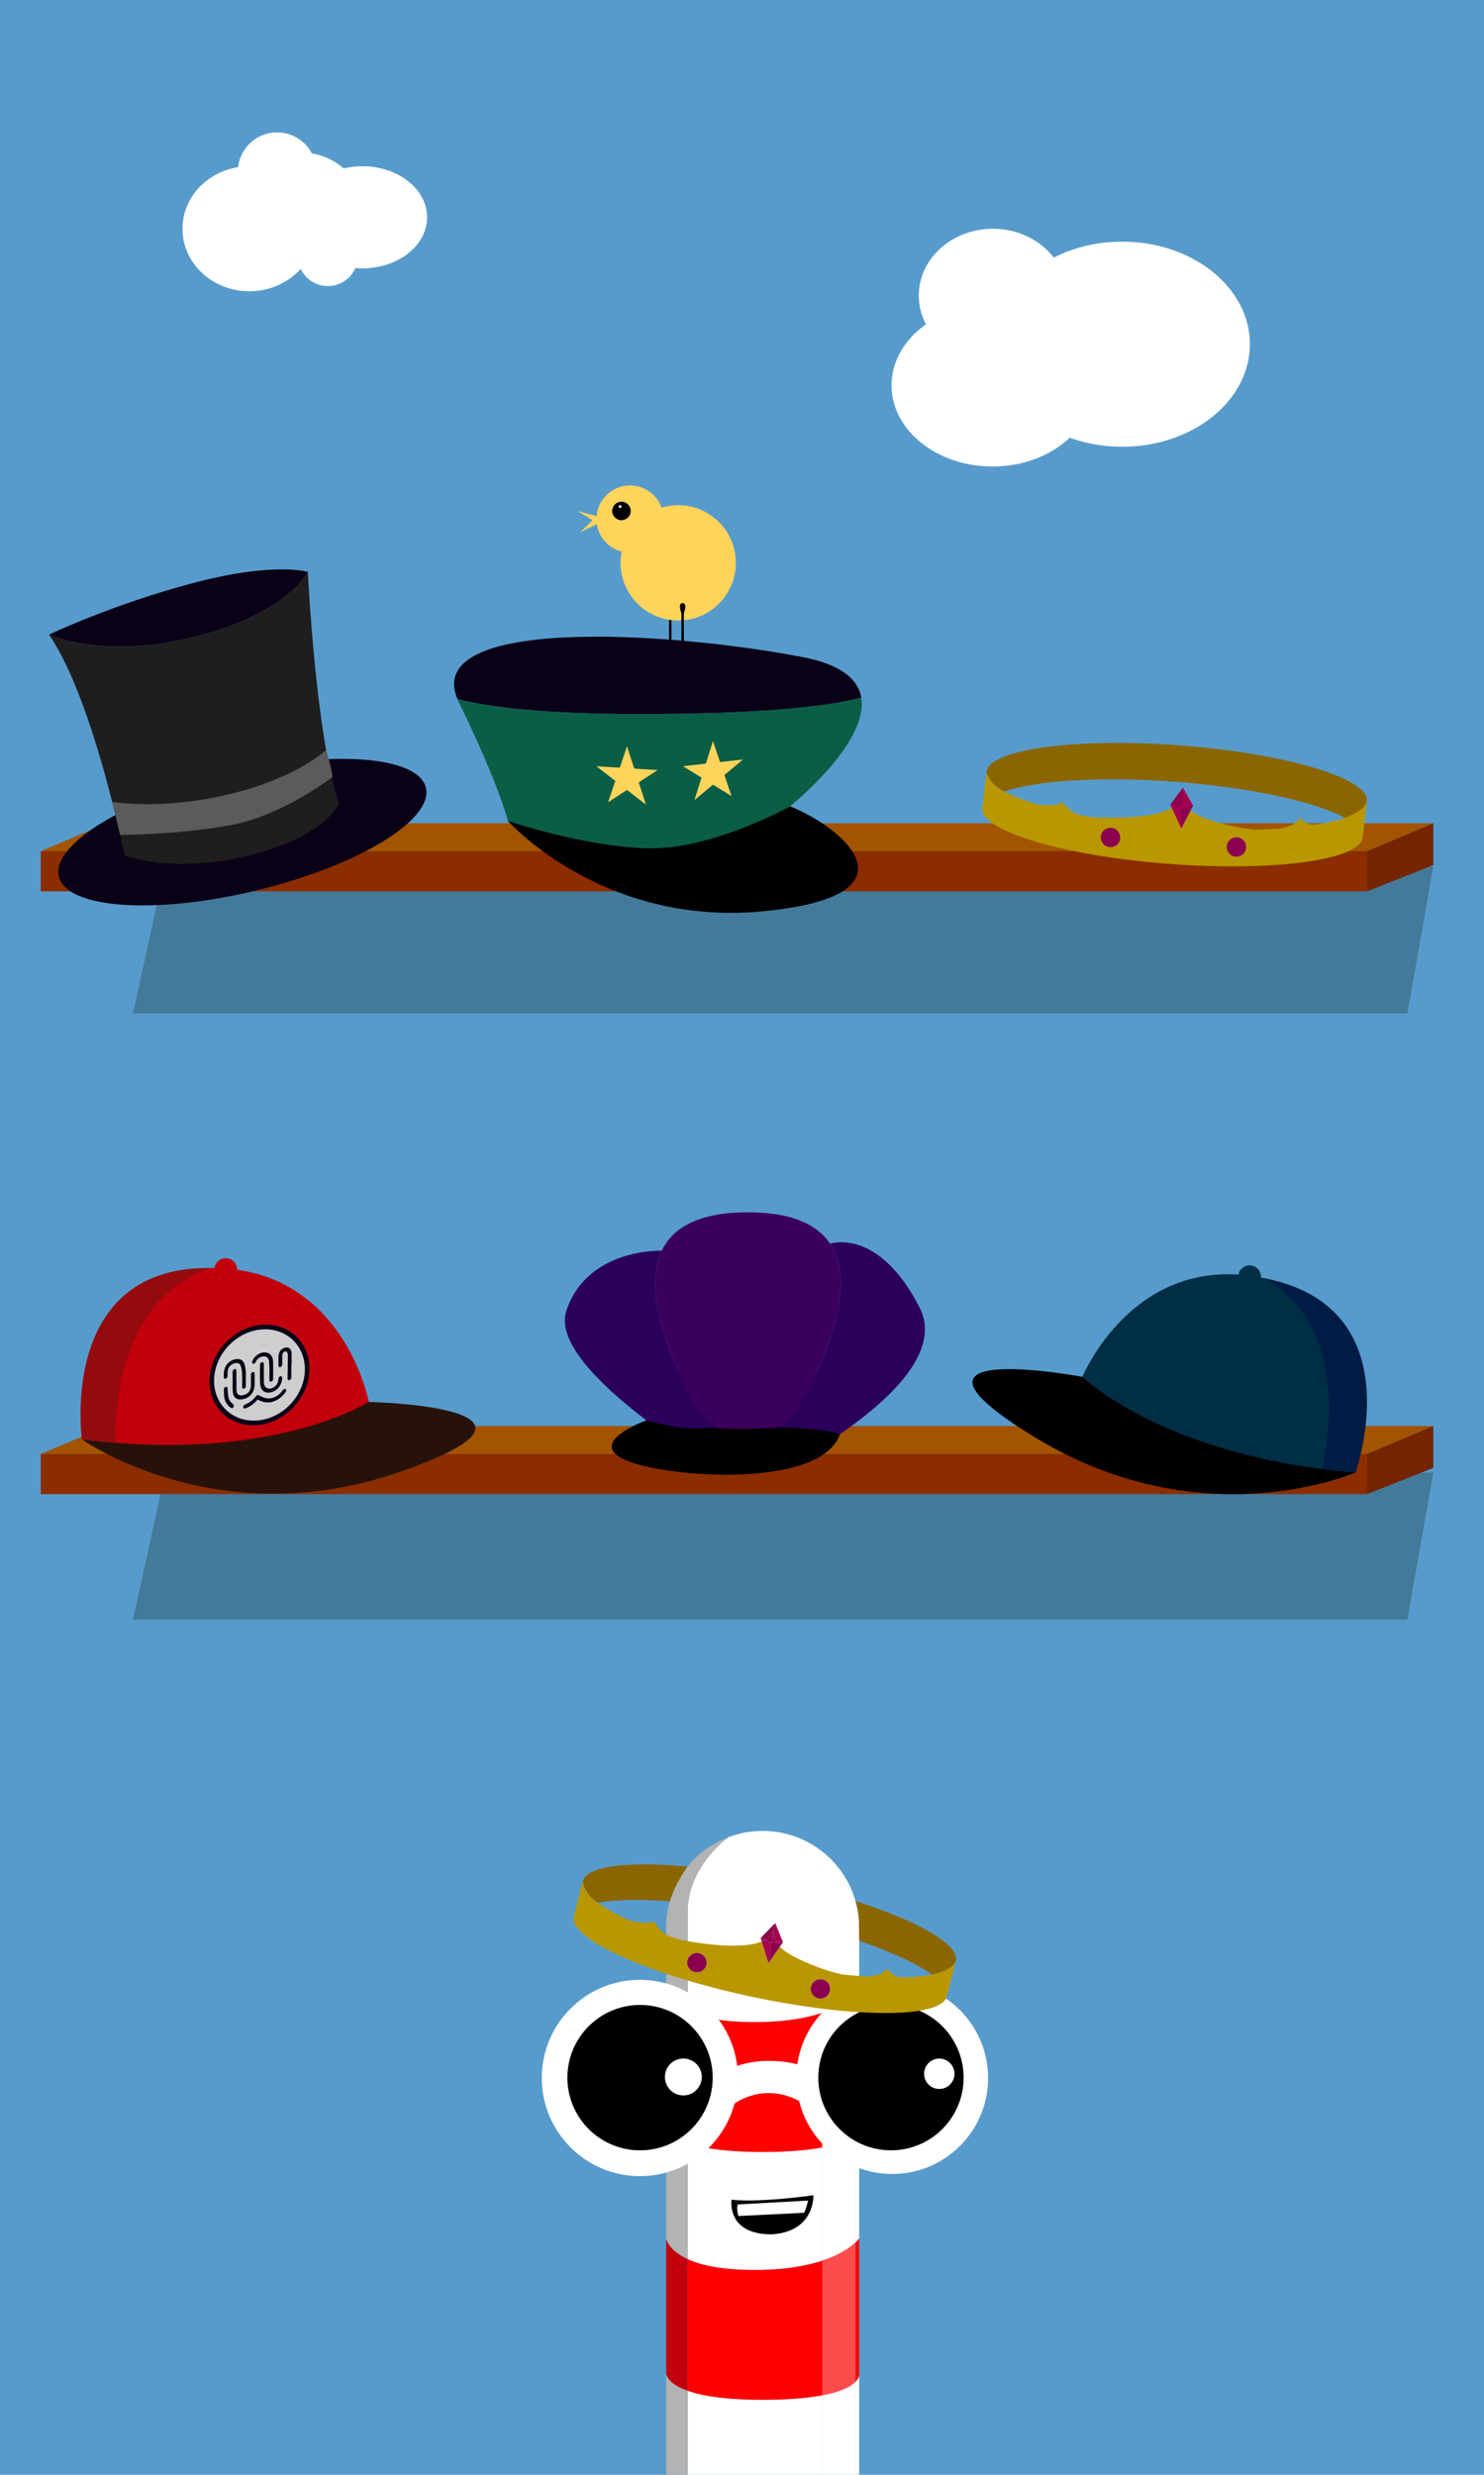 <?xml version="1.0" encoding="utf-8"?>
<!-- Generator: Adobe Illustrator 16.0.4, SVG Export Plug-In . SVG Version: 6.00 Build 0)  -->
<!DOCTYPE svg PUBLIC "-//W3C//DTD SVG 1.1//EN" "http://www.w3.org/Graphics/SVG/1.1/DTD/svg11.dtd">
<svg version="1.1" xmlns="http://www.w3.org/2000/svg" xmlns:xlink="http://www.w3.org/1999/xlink" x="0px" y="0px" width="600px"
	 height="1000px" viewBox="0 0 600 1000" enable-background="new 0 0 600 1000" xml:space="preserve">
<g id="Calque_1">
	<g id="Calque_1_1_">
		<rect fill="#579BCC" width="600" height="1000"/>
	</g>
	<polygon fill="#437A99" points="579.514,594.997 569.023,654.449 53.743,654.449 66.042,598.606 	"/>
	<polygon fill="#437A99" points="579.514,350.075 569.023,409.527 53.743,409.527 66.042,353.684 	"/>
	<g id="Calque_2">
	</g>
	<g id="texte">
	</g>
	<g>
		<ellipse fill="#FFFFFF" cx="453.709" cy="139.083" rx="51.635" ry="41.438"/>
		<ellipse fill="#FFFFFF" cx="401.302" cy="155.707" rx="40.847" ry="32.802"/>
		<ellipse fill="#FFFFFF" cx="401.416" cy="119.436" rx="29.944" ry="27"/>
	</g>
	<g>
		<ellipse fill="#FFFFFF" cx="120.43" cy="80.126" rx="24.257" ry="18.658"/>
		<ellipse fill="#FFFFFF" cx="146.553" cy="87.806" rx="26.124" ry="20.631"/>
		<ellipse fill="#FFFFFF" cx="100.837" cy="92.435" rx="27.057" ry="25.26"/>
		<circle fill="#FFFFFF" cx="112.033" cy="69.353" r="15.861"/>
		<circle fill="#FFFFFF" cx="132.558" cy="103.48" r="12.129"/>
	</g>
	<rect x="16.471" y="343.938" fill="#8B2D00" width="536.231" height="16.228"/>
	<polygon fill="#A25400" points="552.702,343.938 16.471,343.938 43.283,332.648 579.514,332.648 	"/>
	<polygon fill="#732500" points="552.702,343.938 552.702,360.166 579.514,349.582 579.514,332.648 	"/>
	<rect x="16.471" y="587.503" fill="#8B2D00" width="536.231" height="16.229"/>
	<polygon fill="#A25400" points="552.702,587.503 16.471,587.503 43.283,576.214 579.514,576.214 	"/>
	<polygon fill="#732500" points="552.702,587.503 552.702,603.731 579.514,593.147 579.514,576.214 	"/>
	<g>
		<path fill="none" stroke="#000000" stroke-miterlimit="10" d="M270.99,243.972v25.071c0,0-2.105,0.992-2.105,3.18"/>
		<path fill="#FED45B" d="M254.714,196.158c-7.108,0-12.938,5.467-13.524,12.426l-7.761-2.131l6.148,3.74l-5.021,4.9l6.734-3.319
			c0.981,6.539,6.606,11.558,13.419,11.558c7.504,0,13.587-6.083,13.587-13.587S262.218,196.158,254.714,196.158z"/>
		<circle cx="251.266" cy="206.453" r="3.74"/>
		<circle fill="#FFFFFF" cx="250.708" cy="204.685" r="0.557"/>
		<path fill="none" stroke="#000000" stroke-miterlimit="10" d="M270.99,268.901c0,0-2.105-1.35-4.981,0.733"/>
		<path fill="none" stroke="#000000" stroke-miterlimit="10" d="M273.908,270.238c0.567-1.863,2.09-2.267,2.09-2.267
			s-2.17-1.303-3.387,0.498"/>
		<circle fill="#FED45B" cx="274.206" cy="227.43" r="23.302"/>
		<path fill="none" stroke="#000000" stroke-miterlimit="10" d="M275.998,243.972v24.003c0,0,2.107,0.061,2.802,0.185"/>
		<path d="M275.998,249.06c0,0-2.455-5.375,0-5.375S275.998,249.06,275.998,249.06z"/>
	</g>
</g>
<g id="Calque_8">
	<path fill="none" d="M347.165,904.772c-0.225,0.286-0.64,0.773-1.291,1.388l0,0C346.525,905.546,346.94,905.059,347.165,904.772z"
		/>
	<path fill="none" d="M316.592,916.693c-0.04,0-0.076,0.007-0.113,0.013C316.516,916.7,316.558,916.693,316.592,916.693z"/>
	<path fill="none" d="M320.004,916.286c4.926-0.679,9.029-1.662,12.427-2.774l0,0C329.033,914.624,324.93,915.607,320.004,916.286z"
		/>
	<path fill="none" d="M305.002,917.241c-13.367,0-21.736-1.966-26.966-4.359l0,0C283.272,915.275,291.638,917.241,305.002,917.241
		L305.002,917.241z"/>
	<path fill="#FFFFFF" d="M345.88,906.166c0.646-0.62,1.061-1.104,1.291-1.388c0.134-0.183,0.204-0.286,0.204-0.286l0,0h0.003
		v-44.875c0,0,0,0.703-0.73,1.731c-0.195,0.28-0.45,0.579-0.773,0.898v43.919H345.88z"/>
	<path fill="#FFFFFF" d="M316.479,916.706c0.037,0,0.073-0.013,0.113-0.013c1.184-0.115,2.313-0.256,3.412-0.407
		c4.926-0.679,9.029-1.662,12.427-2.774v-45.794c-5.638,1.083-13.385,1.826-24.074,1.826c-15.37,0-24.683-1.649-30.323-3.653
		c0,14.644,0,30.438,0,46.991c5.232,2.394,13.599,4.365,26.963,4.365C309.212,917.241,313.026,917.044,316.479,916.706z"/>
	<path fill="#FFFFFF" d="M281.196,758.636c-1.86,3.979-3.156,8.591-3.156,13.709c0,2.989,0,17.771,0,40.388
		c5.232,2.393,13.598,4.359,26.968,4.359c34.017,0,42.373-12.756,42.373-12.756v-25.492c0-21.551-17.471-39.019-39.019-39.019
		c-6.557,0-12.724,1.62-18.143,4.479c1.321-0.679,2.715-1.318,4.207-1.905l0,0l0,0C294.42,742.41,285.954,748.468,281.196,758.636z"
		/>
	<path fill="#FFFFFF" d="M332.431,1016.691v-48.83c-5.638,1.078-13.385,1.827-24.074,1.827c-15.37,0-24.683-1.65-30.323-3.647
		c0,16.5,0,33.286,0,50.023c5.232,2.396,13.599,4.362,26.969,4.362C317.167,1020.424,326.031,1018.792,332.431,1016.691z"/>
	<path fill="#FFFFFF" d="M347.165,1007.955c0.14-0.184,0.207-0.287,0.207-0.287l0,0h0.003v-47.904c0,0-0.003,1.127-1.501,2.628
		v46.954C346.525,1008.725,346.94,1008.24,347.165,1007.955z"/>
	<path fill="#FF0000" d="M308.362,869.544c10.684,0,18.431-0.743,24.068-1.826v-40.264c0-3.714,3.011-6.728,6.722-6.728
		c3.705,0,6.716,3.014,6.716,6.728v34.793c0.323-0.319,0.578-0.618,0.773-0.898c0.728-1.028,0.728-1.729,0.728-1.729v-55.278
		c0.003,0-8.363,12.756-42.373,12.756c-13.368,0-21.736-1.967-26.966-4.359c0,14.747,0,32.835,0,53.152
		C283.68,867.895,292.995,869.544,308.362,869.544z"/>
	<path fill="#FF0000" d="M332.431,867.718L332.431,867.718c-5.638,1.077-13.385,1.826-24.068,1.826
		c-15.367,0-24.682-1.646-30.329-3.653l0,0c5.647,1.998,14.953,3.647,30.323,3.647C319.046,869.544,326.793,868.795,332.431,867.718
		z"/>
	<path fill="#FF0000" d="M345.88,862.247c0.326-0.319,0.572-0.618,0.768-0.898C346.446,861.629,346.197,861.928,345.88,862.247
		L345.88,862.247z"/>
	<path fill="#FF0000" d="M345.88,906.166v56.226c1.495-1.492,1.495-2.625,1.495-2.625v-55.28c0,0-0.07,0.109-0.204,0.286
		C346.94,905.059,346.525,905.546,345.88,906.166z"/>
	<path fill="#FF0000" d="M320.004,916.286c-1.102,0.146-2.229,0.292-3.412,0.407C317.775,916.578,318.905,916.432,320.004,916.286z"
		/>
	<path fill="#FF0000" d="M305.002,917.241c4.21,0,8.019-0.197,11.479-0.535C313.026,917.044,309.212,917.241,305.002,917.241
		L305.002,917.241z"/>
	<path fill="#FF0000" d="M347.165,904.772c0.14-0.177,0.207-0.286,0.207-0.286l0,0C347.375,904.486,347.305,904.596,347.165,904.772
		z"/>
	<path fill="#FF0000" d="M332.431,967.861L332.431,967.861c-5.638,1.078-13.385,1.821-24.068,1.821
		c-15.367,0-24.682-1.645-30.329-3.642l0,0l0,0c5.647,1.997,14.953,3.642,30.323,3.642
		C319.046,969.688,326.793,968.939,332.431,967.861z"/>
	<path fill="#FF0000" d="M345.88,1009.343v56.228c1.495-1.495,1.495-2.624,1.495-2.624v-55.275c0,0-0.07,0.107-0.204,0.287
		C346.94,1008.24,346.525,1008.725,345.88,1009.343z"/>
	<path fill="#B3B3B3" d="M269.75,773.239c-0.505,3.392-0.408,5.61-0.408,5.61C269.341,776.943,269.487,775.068,269.75,773.239z"/>
	<path fill="#B3B3B3" d="M290.213,744.307c-12.555,6.453-17.583,16.838-19.577,24.539c0.353-1.33,0.776-2.633,1.26-3.905
		C275.293,756.042,281.859,748.705,290.213,744.307z"/>
	<path fill="#B3B3B3" d="M278.036,912.879c0-16.551,0-32.349,0-46.988l0,0l0,0c-0.545-0.194-1.05-0.389-1.528-0.587
		c-7.164-2.962-7.167-6.402-7.167-6.402v45.579c0,0,0.003,0.019,0.006,0.043C269.417,904.931,270.322,909.357,278.036,912.879z"/>
	<path fill="#B3B3B3" d="M278.033,865.891L278.033,865.891L278.033,865.891z"/>
	<path fill="#B3B3B3" d="M278.036,812.735c0-22.616,0-37.398,0-40.388c0-5.127,1.297-9.73,3.16-13.712
		c4.746-10.144,13.179-16.201,13.218-16.226c-1.492,0.581-2.88,1.224-4.204,1.896c-8.357,4.398-14.92,11.735-18.317,20.634
		c-0.484,1.272-0.907,2.575-1.26,3.905c-0.08,0.305-0.146,0.598-0.213,0.89c-0.046,0.176-0.085,0.354-0.122,0.529
		c-0.134,0.591-0.244,1.16-0.34,1.705c-0.037,0.188-0.073,0.381-0.104,0.572c-0.04,0.237-0.067,0.466-0.104,0.694
		c-0.268,1.832-0.408,3.707-0.408,5.61v25.495C269.341,804.342,269.951,809.043,278.036,812.735z M270.419,769.738
		c-0.04,0.173-0.08,0.354-0.122,0.53c-0.128,0.587-0.244,1.159-0.337,1.701c-0.034,0.194-0.07,0.384-0.104,0.572
		c0.033-0.194,0.07-0.384,0.104-0.572c0.094-0.545,0.203-1.108,0.337-1.701C270.34,770.092,270.38,769.911,270.419,769.738
		c0.07-0.289,0.14-0.588,0.216-0.89C270.56,769.15,270.489,769.449,270.419,769.738z"/>
	<path fill="#B3B3B3" d="M281.196,758.636c4.762-10.171,13.224-16.231,13.224-16.231s0,0-0.003,0
		C294.377,742.435,285.945,748.486,281.196,758.636z"/>
	<path fill="#B3B3B3" d="M270.636,768.846c0.353-1.33,0.776-2.633,1.26-3.905C271.412,766.216,270.995,767.516,270.636,768.846z"/>
	<path fill="#B3B3B3" d="M271.896,764.94c3.397-8.898,9.964-16.235,18.317-20.634C281.859,748.705,275.293,756.042,271.896,764.94z"
		/>
	<path fill="#B3B3B3" d="M278.036,1016.064L278.036,1016.064c0-16.737,0-33.523,0-50.023l0,0l0,0
		c-0.545-0.191-1.05-0.384-1.528-0.584c-7.164-2.965-7.167-6.399-7.167-6.399v48.613
		C269.341,1007.668,269.951,1012.366,278.036,1016.064z"/>
	<path fill="#B3B3B3" d="M278.033,966.041L278.033,966.041L278.033,966.041z"/>
	<path fill="#C2000B" d="M276.508,865.307c0.478,0.201,0.986,0.393,1.532,0.584c0-20.317,0-38.405,0-53.152l0,0l0,0
		c-8.086-3.695-8.695-8.396-8.695-8.396v54.565C269.341,858.907,269.344,862.345,276.508,865.307z"/>
	<path fill="#C2000B" d="M278.033,865.891C278.036,865.891,278.036,865.891,278.033,865.891c0-20.313,0-38.399,0-53.152l0,0
		C278.033,827.485,278.033,845.573,278.033,865.891z"/>
	<path fill="#C2000B" d="M276.508,865.307c-7.164-2.962-7.164-6.399-7.164-6.399S269.344,862.345,276.508,865.307z"/>
	<path fill="#C2000B" d="M278.036,812.735c-8.085-3.692-8.695-8.394-8.695-8.394S269.951,809.043,278.036,812.735z"/>
	<path fill="#C2000B" d="M276.508,965.457c0.478,0.2,0.986,0.393,1.532,0.584c0-18.22,0-36.087,0-53.156l0,0l0,0
		c-7.706-3.519-8.616-7.945-8.689-8.353c-0.003-0.016-0.006-0.04-0.006-0.04v54.565
		C269.341,959.058,269.344,962.488,276.508,965.457z"/>
	<path fill="#C2000B" d="M278.036,966.041c0-18.22,0-36.08,0-53.156l0,0C278.033,929.954,278.033,947.821,278.036,966.041
		L278.036,966.041L278.036,966.041z"/>
	<path fill="#C2000B" d="M278.036,912.879c-7.714-3.521-8.619-7.954-8.689-8.353C269.417,904.939,270.331,909.36,278.036,912.879z"
		/>
	<path fill="#C2000B" d="M276.508,965.457c-7.164-2.969-7.164-6.399-7.164-6.399S269.344,962.488,276.508,965.457z"/>
	<path fill="#C2000B" d="M270.748,1064.943c0.049,0.055,0.091,0.109,0.146,0.164c1.206,1.27,3.346,2.771,7.139,4.109
		c0-17.389,0-35.24,0-53.152l0,0l0,0c-8.085-3.695-8.695-8.396-8.695-8.396v54.569c0,0,0,1.104,1.303,2.596
		C270.681,1064.867,270.712,1064.906,270.748,1064.943z"/>
	<path fill="#FFFFFF" d="M332.431,913.512c7.428-2.435,11.502-5.488,13.449-7.346l0,0
		C343.933,908.018,339.858,911.08,332.431,913.512L332.431,913.512z"/>
	<path fill="#FFFFFF" d="M343.548,964.15c1.029-0.615,1.775-1.208,2.326-1.759l0,0C345.323,962.942,344.577,963.535,343.548,964.15z
		"/>
	<path fill="#FFFFFF" d="M332.431,867.718v45.794c7.428-2.435,11.502-5.488,13.449-7.346v-43.919
		C344.154,863.967,340.431,866.184,332.431,867.718z"/>
	<path fill="#FFFFFF" d="M343.548,964.15c-2.197,1.307-5.659,2.67-11.111,3.711v48.83c7.428-2.436,11.496-5.492,13.443-7.349
		v-46.955C345.323,962.942,344.577,963.535,343.548,964.15z"/>
	<path fill="#FFFFFF" d="M345.88,862.247v-34.793c0-3.714-3.014-6.728-6.722-6.728c-3.705,0-6.719,3.014-6.719,6.728v40.264
		C340.431,866.184,344.154,863.967,345.88,862.247z"/>
	<path fill="#FFFFFF" d="M345.88,862.247L345.88,862.247c-1.726,1.727-5.443,3.937-13.443,5.471l0,0
		C340.431,866.184,344.154,863.967,345.88,862.247z"/>
	<path fill="#FFFFFF" d="M343.548,964.15c-2.197,1.307-5.659,2.67-11.111,3.711l0,0C337.883,966.814,341.344,965.457,343.548,964.15
		z"/>
	<g>
		<path fill="#FF0000" d="M332.431,967.861c5.452-1.047,8.913-2.404,11.117-3.711c1.029-0.615,1.77-1.215,2.32-1.759v-56.226
			c-1.936,1.857-6.016,4.914-13.443,7.346c-3.403,1.118-7.501,2.093-12.427,2.774c-1.102,0.146-2.229,0.285-3.419,0.407
			c-0.033,0.007-0.063,0.007-0.106,0.013c-3.446,0.341-7.267,0.535-11.477,0.535l0,0l0,0c-13.368,0-21.736-1.966-26.969-4.362
			c0,17.075,0,34.939,0,53.156c5.646,1.997,14.953,3.647,30.323,3.647C319.046,969.688,326.793,968.939,332.431,967.861z"/>
		<path fill="#FF0000" d="M332.431,1071.044c8-1.537,11.724-3.748,13.449-5.474v-56.228c-1.947,1.859-6.024,4.919-13.449,7.349
			c-6.399,2.095-15.264,3.732-27.429,3.732c-13.367,0-21.736-1.967-26.966-4.359c0,17.912,0,35.767,0,53.155
			c5.644,2,14.953,3.65,30.32,3.65C319.046,1072.87,326.793,1072.118,332.431,1071.044z"/>
	</g>
	
		<circle fill="#FFFFFF" stroke="#FFFFFF" stroke-width="5.758" stroke-linecap="round" stroke-linejoin="round" stroke-miterlimit="10" cx="360.739" cy="839.685" r="35.884"/>
	<path stroke="#FFFFFF" stroke-width="6.503" stroke-linecap="round" stroke-linejoin="round" stroke-miterlimit="10" d="
		M360.226,806.894c18.019,0,32.625,14.606,32.625,32.628c0,18.017-14.606,32.623-32.625,32.623
		c-18.02,0-32.629-14.606-32.629-32.623C327.597,821.5,342.206,806.894,360.226,806.894z"/>
	
		<circle fill="#FFFFFF" stroke="#FFFFFF" stroke-width="6.503" stroke-linecap="round" stroke-linejoin="round" stroke-miterlimit="10" cx="379.763" cy="837.958" r="2.909"/>
	<path d="M295.771,888.809c0,0,8.771,1.504,33.104-1.772c0,0,0.706,14.762-16.923,15.803
		C293.531,902.863,295.771,888.809,295.771,888.809z"/>
	
		<path fill="#FFFFFF" stroke="#FFFFFF" stroke-width="5.891" stroke-linecap="round" stroke-linejoin="round" stroke-miterlimit="10" d="
		M258.705,802.948c20.271,0,36.708,16.433,36.708,36.707s-16.436,36.711-36.708,36.711c-20.274,0-36.714-16.437-36.714-36.711
		S238.431,802.948,258.705,802.948z"/>
	<path stroke="#FFFFFF" stroke-width="6.503" stroke-linecap="round" stroke-linejoin="round" stroke-miterlimit="10" d="
		M258.781,806.894c18.019,0,32.625,14.606,32.625,32.628c0,18.017-14.606,32.623-32.625,32.623
		c-18.02,0-32.626-14.606-32.626-32.623C226.155,821.5,240.762,806.894,258.781,806.894z"/>
	
		<circle fill="#FFFFFF" stroke="#FFFFFF" stroke-width="6.503" stroke-linecap="round" stroke-linejoin="round" stroke-miterlimit="10" cx="276.289" cy="839.248" r="4.201"/>
	<g>
		<path fill="#FFFFFF" d="M296.284,850.48l-0.874-0.967l-6.134-10.004c0.785-0.694,8.098-6.774,21.489-6.774
			c13.255,0,18.476,4.387,19.528,5.386l-4.365,10.284c0,0-1.205,1.458-1.071,1.564c-0.036-0.024-5.96-4.213-14.092-4.213
			C302.308,845.763,296.462,850.335,296.284,850.48z"/>
	</g>
	<path fill="#FFFFFF" d="M298.28,890.756l28.445-1.563c0,0-0.88,3.743-1.619,4.932l-26.561,1.312
		C298.552,895.436,297.611,892.431,298.28,890.756z"/>
	<path fill="#FC4C4C" d="M332.431,913.512v54.35c5.452-1.041,8.913-2.401,11.117-3.708c1.029-0.615,1.77-1.211,2.32-1.759v-56.229
		C343.933,908.018,339.858,911.08,332.431,913.512z"/>
	<path fill="#FC4C4C" d="M332.431,1016.691v54.353c8-1.537,11.724-3.748,13.449-5.474v-56.228
		C343.933,1011.202,339.858,1014.256,332.431,1016.691z"/>
</g>
<g id="capo-c-1" display="none">
	<g display="inline">
		
			<ellipse transform="matrix(0.999 0.04 -0.04 0.999 31.466 -11.995)" fill-rule="evenodd" clip-rule="evenodd" fill="#0B0117" cx="313.176" cy="774.26" rx="76.335" ry="24.233"/>
		<path fill="#1E1E1E" d="M316.447,693.159c-38.605-1.185-56.717-17.053-56.717-17.053c10.117,29.645,4.909,94.047,4.909,94.047
			s15.502,12.65,48.142,13.914c32.641,1.264,40.974-10.32,40.974-10.32c-1.682-28.104,13.582-93.299,13.582-93.299
			S355.053,694.345,316.447,693.159z"/>
		<path fill="#0B0117" d="M367.336,680.448c0,0-11.699-7.692-45.56-8.398c-33.86-0.708-62.046,4.057-62.046,4.057
			s18.112,15.868,56.717,17.053C355.053,694.345,367.336,680.448,367.336,680.448z"/>
		<path fill="#5B5B5B" d="M265.756,748.096c0,0,18.292,8.887,46.53,10.025c28.24,1.14,42.395-6.438,42.395-6.438
			s0.131,7.113-0.452,11.163c0,0-23.309,9.427-44.741,7.445c-21.432-1.981-44.308-8.483-44.308-8.483
			S265.659,751.851,265.756,748.096z"/>
	</g>
</g>
<g id="chapo-c-2" display="none">
	<g display="inline">
		<path d="M265.237,769.082c0,0,30.561,34.383,82.852,29.467c52.289-4.915,27.137-26.959,9.116-34.213L265.237,769.082z"/>
		<path fill="#0B5E46" d="M248.802,729.405c0.129,0.306,0.257,0.61,0.411,0.926c13.453,27.612,16.024,38.751,16.024,38.751
			s23.86,8.212,45.1,8.92c21.24,0.707,46.868-13.666,46.868-13.666s25.731-20.582,23.189-35.417
			c-12.584,3.25-34.936,5.295-71.31,5.36C278.202,734.334,259.776,732.158,248.802,729.405z"/>
		<path fill="#0B0117" d="M361.077,715.696c-45.497-8.631-123.505-12.876-112.276,13.709c10.973,2.753,29.4,4.929,60.284,4.873
			c36.373-0.064,58.724-2.109,71.31-5.361C379.397,723.096,374.047,718.158,361.077,715.696z"/>
		<polygon fill="#FED45B" points="304.062,744.805 306.42,752.061 314.051,752.539 307.877,756.544 310.236,763.799 304.062,759.02 
			297.887,763.024 300.246,756.065 294.072,751.287 301.703,751.765 		"/>
		<polygon fill="#FED45B" points="332.07,743.075 334.38,749.923 341.852,749.086 335.807,754.155 338.116,761.003 332.07,757.288 
			326.025,762.357 328.334,754.991 322.289,751.276 329.762,750.439 		"/>
	</g>
</g>
<g id="chapo-c-4" display="none">
	<g display="inline">
		<path fill="#C2000B" d="M358.619,766.553c0,0-7.733-41.682-48.85-41.682c-41.117,0-40.55,42.908-40.521,53.329
			c0,0,34.574,9.808,64.28,2.631C363.236,773.653,358.619,766.553,358.619,766.553z"/>
		<path fill="#26120B" d="M269.248,778.2c0,0,42.118,30.088,99.479,9.99c57.366-20.099-10.115-21.638-10.115-21.638
			S328.77,785.739,269.248,778.2z"/>
		<path fill="#950B0D" d="M309.77,724.871c0,0-30.144,5.632-30.144,54.405c0,0-0.794,0.118-10.378-1.076
			C269.248,778.2,261.686,723.861,309.77,724.871z"/>
		<path fill="#C2000B" d="M317.593,725.336c0,1.941-1.575,3.516-3.519,3.516h-0.031c-1.944,0-3.516-1.574-3.516-3.516l0,0
			c0-1.942,1.571-3.518,3.516-3.518h0.031C316.018,721.818,317.593,723.394,317.593,725.336L317.593,725.336z"/>
		<g>
			<path fill="#0B0117" d="M340.153,756.18c0,8.582-6.976,16.426-15.582,17.52s-15.584-4.977-15.584-13.559
				s6.978-16.426,15.584-17.52S340.153,747.598,340.153,756.18z"/>
			<path fill="#CECECE" d="M338.716,756.362c0,7.79-6.333,14.91-14.145,15.902c-7.812,0.993-14.146-4.518-14.146-12.307
				c0-7.79,6.334-14.91,14.146-15.902C332.383,743.062,338.716,748.573,338.716,756.362z"/>
		</g>
		<g>
			<g>
				<g>
					<path fill-rule="evenodd" clip-rule="evenodd" fill="#0B0117" d="M317.408,759.989c0,1.003-0.028,2.015,0.008,3.008
						c0.039,1.115,0.737,1.682,1.799,1.496c0.375-0.065,0.77-0.158,1.132-0.339c0.965-0.484,1.546-1.497,1.552-2.631
						c0.006-1.129-0.003-2.254-0.002-3.382c0-0.508,0.16-0.757,0.539-0.864c0.393-0.109,0.606,0.077,0.608,0.571
						c0.007,1.202,0.07,2.396-0.009,3.615c-0.151,2.354-1.692,3.885-3.698,4.255c-2.396,0.443-3.128-1.177-3.137-2.949
						c-0.009-1.759-0.002-3.52-0.001-5.281c0-0.139-0.006-0.277,0.013-0.42c0.053-0.382,0.256-0.674,0.615-0.743
						c0.361-0.07,0.542,0.147,0.545,0.521c0.005,0.803,0.001,1.606,0.001,2.409c0.001,0.247,0,0.494,0,0.741
						C317.386,759.994,317.396,759.991,317.408,759.989z"/>
					<path fill-rule="evenodd" clip-rule="evenodd" fill="#0B0117" d="M320.315,759.14c0,0.788,0.003,1.574-0.002,2.362
						c-0.001,0.485-0.219,0.823-0.576,0.916c-0.367,0.096-0.577-0.12-0.579-0.611c-0.002-1.451,0.047-2.917-0.02-4.348
						c-0.035-0.76-0.183-1.514-0.429-2.176c-0.342-0.913-1.272-1.003-2.197-0.662c-1.036,0.382-1.71,1.249-1.828,2.318
						c-0.06,0.533-0.061,1.059-0.078,1.586c-0.013,0.356-0.147,0.633-0.502,0.766c-0.38,0.143-0.616-0.02-0.636-0.379
						c-0.059-1.064-0.069-2.146,0.486-3.26c0.723-1.449,1.854-2.165,3.182-2.398c1.312-0.232,2.292,0.23,2.72,1.443
						c0.259,0.737,0.356,1.584,0.444,2.411C320.371,757.762,320.315,758.461,320.315,759.14z"/>
					<path fill-rule="evenodd" clip-rule="evenodd" fill="#0B0117" d="M325.93,757.735c0,0.91-0.015,1.826,0.003,2.731
						c0.036,1.758,1.524,2.477,3.119,1.514c0.845-0.511,1.234-1.297,1.39-2.209c0.027-0.157,0.031-0.314,0.056-0.473
						c0.061-0.38,0.258-0.674,0.62-0.736c0.361-0.062,0.547,0.17,0.533,0.538c-0.05,1.366-0.699,2.962-2.056,3.836
						c-2.042,1.315-4.604,0.989-4.817-2.02c-0.136-1.917-0.045-3.909-0.041-5.871c0.002-0.435,0.277-0.788,0.611-0.865
						c0.336-0.076,0.571,0.136,0.578,0.591C325.939,755.756,325.929,756.747,325.93,757.735z"/>
					<path fill-rule="evenodd" clip-rule="evenodd" fill="#0B0117" d="M334.5,754.76c0,1.372,0.004,2.741-0.003,4.114
						c-0.002,0.326-0.094,0.634-0.435,0.83c-0.43,0.248-0.759,0.018-0.749-0.483c0.047-2.462,0.102-4.925,0.103-7.376
						c0-0.353-0.187-0.773-0.44-0.925c-0.528-0.315-1.249,0.266-1.288,1.017c-0.049,0.95-0.022,1.888-0.033,2.832
						c-0.002,0.152,0.027,0.348-0.051,0.459c-0.15,0.213-0.363,0.479-0.556,0.535c-0.167,0.049-0.35-0.155-0.511-0.27
						c-0.044-0.03-0.048-0.134-0.048-0.209c0-1.003-0.057-1.996,0.02-3.013c0.111-1.484,0.887-2.381,2.168-2.639
						c1.106-0.224,1.887,0.524,1.907,1.864c0.016,1.075,0.003,2.16,0.003,3.241C334.558,754.745,334.528,754.752,334.5,754.76z"/>
					<path fill-rule="evenodd" clip-rule="evenodd" fill="#0B0117" d="M323.951,765.862c-1.031,1.229-2.258,2.107-3.642,2.658
						c-0.457,0.184-0.733,0.109-0.793-0.229c-0.074-0.411,0.12-0.749,0.602-0.932c1.304-0.493,2.39-1.374,3.336-2.542
						c0.396-0.489,0.581-0.516,1.034-0.276c0.957,0.504,1.929,0.992,3.129,0.924c1.439-0.081,2.727-0.785,3.837-2.07
						c0.145-0.167,0.271-0.353,0.406-0.526c0.264-0.34,0.551-0.492,0.856-0.3c0.273,0.172,0.268,0.519-0.024,0.942
						c-0.672,0.977-1.503,1.739-2.472,2.313c-1.992,1.181-3.779,1.109-5.457,0.346c-0.23-0.105-0.465-0.204-0.7-0.304
						C324.041,765.857,324.008,765.863,323.951,765.862z"/>
					<path fill-rule="evenodd" clip-rule="evenodd" fill="#0B0117" d="M327.701,756.926c-0.053-1.062-0.036-2.153-0.178-3.181
						c-0.132-0.955-0.865-1.436-1.727-1.36c-1.101,0.096-1.885,0.666-2.419,1.755c-0.199,0.405-0.517,0.606-0.81,0.514
						c-0.305-0.097-0.39-0.402-0.228-0.815c0.61-1.553,2.271-2.739,3.788-2.71c1.695,0.034,2.669,1.151,2.693,3.153
						c0.021,1.662,0.008,3.333,0.003,5.002c-0.001,0.537-0.251,0.909-0.639,0.965c-0.401,0.059-0.536-0.188-0.536-0.575
						c0.001-0.911,0.001-1.822,0.001-2.732C327.668,756.936,327.684,756.931,327.701,756.926z"/>
					<path fill-rule="evenodd" clip-rule="evenodd" fill="#0B0117" d="M316.085,768.538c-0.209-0.08-0.374-0.105-0.494-0.194
						c-1.301-0.952-2.035-2.324-2.071-4.209c-0.009-0.491-0.053-0.974-0.031-1.471c0.022-0.506,0.212-0.717,0.621-0.796
						c0.429-0.084,0.506,0.205,0.536,0.567c0.077,0.928,0.083,1.893,0.276,2.766c0.206,0.926,0.799,1.564,1.483,2.098
						c0.148,0.116,0.196,0.456,0.155,0.699C316.533,768.163,316.268,768.341,316.085,768.538z"/>
				</g>
			</g>
		</g>
	</g>
</g>
<g id="chapo-c-5" display="none">
	<g display="inline">
		<path d="M269.954,770.877c0,0-24.977,8.984-8.229,16.148s78.909,11.511,86.492-10.551c0,0,3.541-25.769-23.22-28.237
			c-26.761-2.47-45.536,2.684-52.948,8.26S269.954,770.877,269.954,770.877z"/>
		<g>
			<path fill="#2B005C" d="M380.423,725.306c-16.723-32.64-36.161-25.806-36.161-25.806l-0.009,0.026
				c9.679,14.561,1.404,39.102-9.317,60.03c8.341,3.511,13.621,8.68,13.621,14.449c0,0.838-0.123,1.66-0.339,2.469
				C369.093,762.102,389.322,742.677,380.423,725.306z"/>
			<path fill="#2B005C" d="M286.46,758.269c-9.74-19.331-17.166-41.478-10.279-55.927l-0.001-0.003c0,0-30.079-1.22-38.571,24.258
				c-4.16,12.481,13.375,29.828,32.346,44.28C271.726,765.663,277.849,761.161,286.46,758.269z"/>
			<path fill="#3B005C" d="M344.253,699.526c-5.169-7.776-15.441-12.713-33.228-12.713c-19.854,0-30.37,6.14-34.845,15.528
				c-6.887,14.449,0.539,36.596,10.279,55.927c2.848-0.955,5.963-1.735,9.285-2.306c4.142-0.713,8.598-1.104,13.243-1.104
				c5.7,0,11.113,0.588,16.01,1.638c3.634,0.778,6.977,1.815,9.938,3.06C345.657,738.628,353.932,714.087,344.253,699.526z"/>
		</g>
		<path fill="#2B005C" d="M269.954,770.877c0,0,12.242,3.612,21.265,3.207s7.806,0.031,7.806,0.031s-7.387-4.693-12.564-15.847
			c0,0-9.131,1.624-12.374,3.955C270.842,764.554,269.954,770.877,269.954,770.877z"/>
		<path fill="#3B005C" d="M285.792,756.928c0,0,4.412,12.656,13.232,17.188c0,0,10.646,0.438,18.35,0
			c7.704-0.437,7.704-0.437,7.704-0.437s6.322-6.871,9.857-14.122c3.534-7.251-2.254-11.955-2.254-11.955l-30.522,0.349
			L285.792,756.928z"/>
		<path fill="#2B005C" d="M325.078,773.679c0,0,16.272,0.422,23.14,2.796c0,0,3.117-8.371-3.675-13.947s-9.607-2.971-9.607-2.971
			S327.713,771.245,325.078,773.679z"/>
	</g>
</g>
<g id="chapo-c-6" display="none">
	<g display="inline">
		<path fill="#002E45" d="M264.993,796.933c39.623,4.864,83.021-13.044,83.021-13.044c-1.524-13.526-7.218-69.292-60.574-63.132
			s-57.147,61.407-57.147,61.407S225.366,792.07,264.993,796.933z"/>
		<path d="M230.303,782.163c0,0-87.338,12.106-9.883,29.594c77.447,17.486,127.594-27.868,127.594-27.868
			C271.903,802.59,230.303,782.163,230.303,782.163z"/>
		<path fill="#001C45" d="M348.014,783.889c-12.259,2.988-13.308,2.952-13.308,2.952c-7.307-63.292-47.266-66.084-47.266-66.084
			C349.685,712.242,348.014,783.889,348.014,783.889z"/>
		<path fill="#002E45" d="M277.358,722.532c-0.291-2.521,1.516-4.802,4.039-5.092l0.04-0.005c2.524-0.292,4.798,1.517,5.089,4.039
			l0,0c0.291,2.517-1.514,4.796-4.035,5.088l-0.041,0.004C279.929,726.857,277.648,725.05,277.358,722.532L277.358,722.532z"/>
	</g>
</g>
<g id="chapo-c-3">
	<path fill="none" d="M241.496,768.914c0.064-0.012,0.124-0.027,0.189-0.039c-1.01-0.732-1.899-1.454-2.67-2.164
		C239.698,767.428,240.507,768.167,241.496,768.914z"/>
	<path fill="none" d="M377.148,797.814c-0.121,0.024-0.236,0.051-0.359,0.074C376.789,797.889,376.919,797.864,377.148,797.814z"/>
	<path fill="none" d="M338.042,784.226l-19.187-6.653l-6.805-1.951l-17-1.394l-21.14-3.729l-3.114-2.223
		c-12.122-0.938-22.236-0.736-29.11,0.6c3.173,2.301,7.497,4.697,12.743,7.098c0.393,0.097,8.822,2.148,9.857,0.113
		c0,0,2.559,4.962,6.423,6.312c1.304,0.451,2.626,0.896,3.981,1.34c0.416,0.09,23.149,4.929,33.281,0.786l-0.435-1.402l5.903-6.075
		l3.124,7.771l-1.204,1.718c0.716,0.843,1.598,1.663,2.709,2.378c4.604,2.961,14.388,7.236,22.54,8.916
		c3.438,0.367,6.738,0.647,9.898,0.85c0.5-0.027,7.623-0.501,8.141-3.629c0,0,1.707,4.277,7.168,3.942
		c4.226-0.142,7.918-0.513,10.973-1.104c-6.092-4.418-16.405-9.198-29.416-13.663H338.042z"/>
	<path fill="#8B6600" d="M347.381,784.226h-0.008c13.011,4.465,23.324,9.245,29.416,13.663c0.123-0.023,0.238-0.05,0.359-0.074
		c1.588-0.348,7.974-1.936,9.252-5.244l0.11-0.438c1.155-6.541-15.496-15.923-40.604-23.949c0.016,0.051,1.223,3.88,1.342,7.438
		C347.368,779.202,347.381,784.226,347.381,784.226z"/>
	<path fill="#8B6600" d="M241.686,768.875c6.874-1.336,16.988-1.537,29.11-0.6c0,0,1.249-4.086,3.292-7.728
		c2.036-3.63,3.786-6.304,3.798-6.321c-23.951-2.205-40.931-0.22-42.241,5.935c0,0-0.039,2.972,3.371,6.55
		C239.787,767.421,240.675,768.143,241.686,768.875z"/>
	<path fill="#8B6600" d="M386.511,792.133l-0.11,0.438l-0.05,0.196c0.062-0.166,0.111-0.335,0.148-0.507
		C386.508,792.218,386.504,792.175,386.511,792.133z"/>
	<path fill="#B99700" d="M377.148,797.814c-0.229,0.05-0.359,0.074-0.359,0.074c-3.055,0.592-6.747,0.963-10.973,1.104
		c-5.461,0.335-7.168-3.942-7.168-3.942c-0.518,3.128-7.641,3.602-8.141,3.629c-3.16-0.202-6.461-0.482-9.898-0.85
		c-8.152-1.68-17.937-5.955-22.54-8.916c-1.111-0.715-1.993-1.535-2.709-2.378l-4.691,6.691l-2.697-8.703
		c-10.132,4.143-32.865-0.696-33.281-0.786c-1.355-0.443-2.678-0.889-3.981-1.34c-3.864-1.351-6.423-6.312-6.423-6.312
		c-1.035,2.035-9.465-0.017-9.857-0.113c-5.246-2.4-9.57-4.797-12.743-7.098c-0.065,0.012-0.125,0.027-0.189,0.039
		c-0.989-0.747-1.798-1.486-2.481-2.203c-2.575-2.366-3.789-4.59-3.371-6.55l-3.669,14.343
		c-1.912,8.988,30.308,23.459,71.966,32.324c40.9,8.699,75.687,8.762,78.75,0.254l0.038-0.004l3.621-14.312
		C385.492,795.093,382.245,796.775,377.148,797.814z M285.604,793.861c-0.451,2.118-2.531,3.469-4.646,3.017
		c-2.116-0.449-3.466-2.53-3.016-4.645s2.528-3.466,4.646-3.017C284.703,789.668,286.052,791.746,285.604,793.861z M335.544,804.488
		c-0.45,2.115-2.53,3.466-4.646,3.017c-2.114-0.451-3.465-2.532-3.015-4.647c0.451-2.113,2.531-3.465,4.645-3.014
		C334.645,800.293,335.993,802.373,335.544,804.488z"/>
	<path fill="#B99700" d="M239.015,766.711c-3.41-3.578-3.371-6.55-3.371-6.55C235.227,762.121,236.44,764.345,239.015,766.711z"/>
	<path fill="#B99700" d="M377.148,797.814c5.097-1.039,8.344-2.722,9.202-5.048l0.05-0.196
		C385.122,795.879,378.736,797.467,377.148,797.814z"/>
	<circle fill="#8B004F" cx="281.773" cy="793.047" r="3.916"/>
	<circle fill="#8B004F" cx="331.712" cy="803.674" r="3.916"/>
	<path fill="#8B004F" d="M312.628,779.748l-0.126,0.589c0,0,0.031,0.272,0.128,0.716l0.787-3.887l0.023-0.119l-5.903,6.075
		l1.726,0.793C311.023,782.934,312.237,781.582,312.628,779.748z"/>
	<path fill="#8B004F" d="M314.212,784.952c0.319,0.524,0.701,1.058,1.148,1.584l1.204-1.718L314.212,784.952z"/>
	<path fill="#8B004F" d="M312.502,780.337l0.126-0.589c-0.391,1.834-1.604,3.186-3.365,4.167l2.55,1.173l0.817-4.035
		C312.533,780.609,312.502,780.337,312.502,780.337z"/>
	<path fill="#8B004F" d="M311.812,785.088l-1.144,8.14l4.691-6.691c-0.447-0.526-0.829-1.06-1.148-1.584L311.812,785.088z"/>
	<path fill="#A5004F" d="M312.63,781.053c0.183,0.838,0.616,2.314,1.582,3.899l2.353-0.134l-3.124-7.771l-0.023,0.119
		L312.63,781.053z"/>
	<path fill="#A5004F" d="M311.812,785.088l2.399-0.136c-0.966-1.585-1.399-3.062-1.582-3.899L311.812,785.088z"/>
	<path fill="#A5004F" d="M307.537,783.122l0.435,1.402c0.455-0.186,0.89-0.386,1.291-0.609L307.537,783.122z"/>
	<path fill="#A5004F" d="M309.263,783.915c-0.401,0.224-0.836,0.424-1.291,0.609l2.697,8.703l1.144-8.14L309.263,783.915z"/>
</g>
<g id="chapo6">
	<g>
		<path fill="#002E45" d="M465.684,581.175c35.814,17.048,82.347,13.822,82.347,13.822c2.819-13.229,14.996-67.576-37.228-78.556
			c-52.224-10.979-73.177,39.898-73.177,39.898S429.866,564.125,465.684,581.175z"/>
		<path d="M437.636,556.342c0,0-86.121-16.064-18.625,24.782c67.49,40.843,129.02,13.873,129.02,13.873
			C470.417,588.68,437.636,556.342,437.636,556.342z"/>
		<path fill="#001C45" d="M548.03,594.997c-12.492-1.041-13.469-1.405-13.469-1.405c13.023-61.948-23.759-77.15-23.759-77.15
			C572.145,527.998,548.03,594.997,548.03,594.997z"/>
		<path fill="#002E45" d="M500.741,514.943c0.52-2.467,2.939-4.047,5.408-3.528l0.039,0.008c2.471,0.52,4.046,2.939,3.527,5.407l0,0
			c-0.519,2.466-2.936,4.045-5.404,3.526l-0.039-0.009C501.804,519.829,500.224,517.409,500.741,514.943L500.741,514.943z"/>
	</g>
</g>
<g id="chapo5">
	<g>
		<path d="M261.332,573.924c0,0-24.977,8.984-8.229,16.148s78.909,11.511,86.492-10.551c0,0,3.541-25.769-23.22-28.237
			c-26.761-2.47-45.536,2.684-52.948,8.26C256.016,565.12,261.332,573.924,261.332,573.924z"/>
		<g>
			<path fill="#2B005C" d="M371.801,528.353c-16.723-32.64-36.161-25.806-36.161-25.806l-0.009,0.026
				c9.679,14.561,1.404,39.102-9.317,60.03c8.341,3.511,13.621,8.68,13.621,14.449c0,0.838-0.123,1.66-0.339,2.469
				C360.471,565.148,380.7,545.724,371.801,528.353z"/>
			<path fill="#2B005C" d="M277.838,561.315c-9.74-19.331-17.166-41.478-10.279-55.927l-0.001-0.003c0,0-30.079-1.22-38.571,24.258
				c-4.161,12.481,13.374,29.828,32.345,44.28C263.104,568.71,269.227,564.208,277.838,561.315z"/>
			<path fill="#3B005C" d="M335.631,502.573c-5.169-7.776-15.441-12.713-33.228-12.713c-19.854,0-30.37,6.14-34.845,15.528
				c-6.887,14.449,0.539,36.596,10.279,55.927c2.848-0.955,5.963-1.735,9.285-2.306c4.142-0.713,8.598-1.104,13.243-1.104
				c5.7,0,11.113,0.588,16.01,1.638c3.634,0.778,6.977,1.815,9.938,3.06C337.035,541.675,345.31,517.134,335.631,502.573z"/>
		</g>
		<path fill="#2B005C" d="M261.332,573.924c0,0,12.242,3.612,21.265,3.207s7.806,0.031,7.806,0.031s-7.387-4.693-12.564-15.847
			c0,0-9.131,1.624-12.374,3.955C262.22,567.601,261.332,573.924,261.332,573.924z"/>
		<path fill="#3B005C" d="M277.17,559.975c0,0,4.412,12.656,13.232,17.188c0,0,10.646,0.438,18.35,0
			c7.704-0.437,7.704-0.437,7.704-0.437s6.322-6.871,9.857-14.122c3.534-7.251-2.254-11.955-2.254-11.955l-30.522,0.349
			L277.17,559.975z"/>
		<path fill="#2B005C" d="M316.456,576.726c0,0,16.272,0.422,23.14,2.796c0,0,3.117-8.371-3.675-13.947s-9.607-2.971-9.607-2.971
			S319.091,574.292,316.456,576.726z"/>
	</g>
</g>
<g id="chapo1">
	<g>
		
			<ellipse transform="matrix(0.972 -0.235 0.235 0.972 -76.39 32.555)" fill-rule="evenodd" clip-rule="evenodd" fill="#0B0117" cx="98.131" cy="336.162" rx="76.336" ry="24.233"/>
		<path fill="#1E1E1E" d="M79.02,257.277c-37.448,9.455-59.22-0.833-59.22-0.833c17.864,25.73,30.529,89.089,30.529,89.089
			s18.379,7.909,50.112,0.168c31.733-7.742,36.567-21.168,36.567-21.168c-9.33-26.564-12.542-93.446-12.542-93.446
			S116.469,247.822,79.02,257.277z"/>
		<path fill="#0B0117" d="M124.467,231.087c0,0-13.361-4.185-46.116,4.428C45.596,244.127,19.8,256.444,19.8,256.444
			s21.771,10.288,59.22,0.833C116.469,247.822,124.467,231.087,124.467,231.087z"/>
		<path fill="#5B5B5B" d="M45.351,324.016c0,0,20.027,3.525,47.495-3.129s38.999-17.826,38.999-17.826s2.078,6.804,2.63,10.859
			c0,0-19.827,15.46-40.98,19.437c-21.152,3.977-44.936,4.003-44.936,4.003S46.289,327.653,45.351,324.016z"/>
	</g>
</g>
<g id="chapo2">
	<g>
		<path d="M205.333,331.695c0,0,37.918,42.66,102.798,36.561c64.877-6.099,33.669-33.449,11.311-42.45L205.333,331.695z"/>
		<path fill="#0B5E46" d="M184.942,282.467c0.161,0.379,0.319,0.757,0.51,1.148c16.691,34.259,19.882,48.08,19.882,48.08
			s29.604,10.189,55.958,11.067c26.354,0.877,58.151-16.956,58.151-16.956s31.926-25.537,28.771-43.944
			c-15.613,4.034-43.346,6.57-88.477,6.652C221.42,288.583,198.558,285.882,184.942,282.467z"/>
		<path fill="#0B0117" d="M324.247,265.458c-56.451-10.709-153.238-15.976-139.307,17.009c13.615,3.416,36.479,6.116,74.797,6.047
			c45.13-0.081,72.861-2.617,88.477-6.652C346.978,274.638,340.339,268.512,324.247,265.458z"/>
		<polygon fill="#FED45B" points="253.505,301.575 256.432,310.576 265.899,311.169 258.239,316.139 261.166,325.14 253.505,319.21 
			245.844,324.18 248.771,315.545 241.11,309.616 250.579,310.209 		"/>
		<polygon fill="#FED45B" points="288.257,299.427 291.122,307.924 300.393,306.886 292.893,313.175 295.758,321.672 
			288.257,317.062 280.756,323.352 283.621,314.213 276.121,309.604 285.393,308.565 		"/>
	</g>
</g>
<g id="chapo3">
	<g>
		<path fill="#8B6600" d="M543.798,330.47c5.478-1.854,8.664-4.178,8.868-6.879c0.691-9.163-33.176-19.19-75.645-22.396
			c-42.47-3.204-77.458,1.626-78.149,10.789c-0.196,2.598,2.388,5.265,7.153,7.826c13.104-4.434,39.332-6.171,69.281-3.911
			C505.737,318.197,531.749,323.996,543.798,330.47z"/>
		<path fill="#B99700" d="M543.798,330.47c-2.947,0.997-6.558,1.857-10.727,2.565c-5.366,1.062-7.631-2.947-7.631-2.947
			c-0.094,3.17-7.089,4.591-7.582,4.687c-3.158,0.223-6.467,0.387-9.922,0.483c-8.305-0.573-18.572-3.5-23.531-5.817
			c-5.398-2.522-6.666-7.754-6.666-7.754l0.046-0.601c-0.889,11.777-36.534,9.075-37.061,9.035
			c-1.403-0.258-2.773-0.524-4.126-0.796c-4.01-0.82-7.211-5.396-7.211-5.396c-0.753,2.156-9.381,1.253-9.783,1.21
			c-5.52-1.677-10.127-3.474-13.579-5.328c-0.062,0.021-0.12,0.043-0.182,0.063c-6.474-3.64-6.972-7.89-6.972-7.89l-1.715,14.705
			c-0.691,9.163,33.177,19.189,75.646,22.395c41.697,3.146,76.179-1.452,78.075-10.294l0.037-0.007l1.695-14.869
			C551.667,327.862,543.798,330.47,543.798,330.47z"/>
		<path fill="#B99700" d="M552.702,323.105l-0.092,0.81C552.673,323.651,552.706,323.381,552.702,323.105z"/>
		<circle fill="#8B004F" cx="448.989" cy="338.397" r="3.916"/>
		<circle fill="#8B004F" cx="499.903" cy="342.24" r="3.916"/>
		<g>
			<polygon fill="#8B004F" points="478.229,318.301 473.191,325.111 477.649,334.708 482.366,325.583 			"/>
			<polyline fill="#A5004F" points="478.229,318.301 478.222,318.421 477.692,326.486 482.366,325.583 			"/>
			<polygon fill="#A5004F" points="477.692,326.486 473.191,325.111 477.649,334.708 			"/>
		</g>
	</g>
</g>
<g id="chapo4">
	<g>
		<path fill="#C2000B" d="M149.103,566.478c0,0-10.038-54.099-63.402-54.099s-52.629,55.69-52.592,69.216
			c0,0,44.874,12.729,83.429,3.415C155.096,575.693,149.103,566.478,149.103,566.478z"/>
		<path fill="#26120B" d="M33.108,581.595c0,0,54.665,39.052,129.114,12.967c74.456-26.087-13.128-28.084-13.128-28.084
			S110.361,591.38,33.108,581.595z"/>
		<path fill="#950B0D" d="M85.701,512.379c0,0-39.122,7.31-39.122,70.612c0,0-1.032,0.154-13.47-1.396
			C33.108,581.595,23.294,511.068,85.701,512.379z"/>
		<path fill="#C2000B" d="M95.854,512.982c0,2.52-2.044,4.562-4.566,4.562h-0.041c-2.523,0-4.563-2.043-4.563-4.562l0,0
			c0-2.521,2.04-4.565,4.563-4.565h0.041C93.811,508.417,95.854,510.461,95.854,512.982L95.854,512.982z"/>
		<g>
			<path fill="#0B0117" d="M125.137,553.015c0,11.139-9.055,21.318-20.225,22.738c-11.17,1.42-20.226-6.459-20.226-17.598
				s9.055-21.318,20.226-22.738C116.082,533.997,125.137,541.876,125.137,553.015z"/>
			<path fill="#CECECE" d="M123.271,553.252c0,10.11-8.22,19.352-18.358,20.64c-10.139,1.288-18.359-5.863-18.359-15.974
				s8.22-19.352,18.359-20.64C115.051,535.99,123.271,543.142,123.271,553.252z"/>
		</g>
		<g>
			<g>
				<g>
					<path fill-rule="evenodd" clip-rule="evenodd" fill="#0B0117" d="M95.615,557.959c0,1.302-0.037,2.614,0.01,3.903
						c0.052,1.448,0.958,2.183,2.335,1.942c0.487-0.085,1-0.205,1.469-0.439c1.253-0.629,2.007-1.943,2.015-3.415
						c0.007-1.466-0.005-2.926-0.003-4.39c0-0.658,0.208-0.982,0.699-1.121c0.51-0.143,0.787,0.1,0.791,0.741
						c0.009,1.561,0.09,3.11-0.012,4.692c-0.197,3.056-2.196,5.042-4.801,5.522c-3.109,0.575-4.059-1.527-4.07-3.828
						c-0.012-2.282-0.003-4.568-0.002-6.854c0-0.18-0.008-0.36,0.017-0.545c0.067-0.495,0.331-0.875,0.798-0.965
						c0.469-0.091,0.703,0.191,0.707,0.678c0.007,1.041,0.003,2.084,0.003,3.126c0,0.321,0,0.642,0,0.963
						C95.585,557.966,95.6,557.962,95.615,557.959z"/>
					<path fill-rule="evenodd" clip-rule="evenodd" fill="#0B0117" d="M99.388,556.856c0,1.022,0.004,2.043-0.001,3.065
						c-0.003,0.63-0.285,1.068-0.749,1.189c-0.477,0.124-0.75-0.156-0.751-0.794c-0.003-1.883,0.06-3.785-0.025-5.643
						c-0.046-0.985-0.237-1.964-0.558-2.823c-0.442-1.186-1.651-1.302-2.851-0.86c-1.345,0.496-2.219,1.621-2.374,3.01
						c-0.077,0.691-0.078,1.374-0.102,2.058c-0.016,0.463-0.19,0.821-0.651,0.994c-0.493,0.186-0.799-0.025-0.825-0.491
						c-0.077-1.382-0.09-2.785,0.631-4.231c0.938-1.881,2.407-2.81,4.129-3.113c1.703-0.301,2.975,0.3,3.529,1.874
						c0.337,0.956,0.463,2.056,0.578,3.129C99.46,555.068,99.388,555.976,99.388,556.856z"/>
					<path fill-rule="evenodd" clip-rule="evenodd" fill="#0B0117" d="M106.675,555.033c0.001,1.182-0.019,2.37,0.005,3.546
						c0.047,2.281,1.978,3.214,4.047,1.964c1.096-0.662,1.602-1.683,1.804-2.866c0.035-0.205,0.04-0.408,0.072-0.614
						c0.077-0.492,0.334-0.874,0.804-0.955c0.469-0.08,0.71,0.221,0.692,0.698c-0.066,1.773-0.907,3.844-2.668,4.979
						c-2.65,1.707-5.976,1.284-6.252-2.621c-0.177-2.488-0.058-5.073-0.053-7.62c0.001-0.563,0.358-1.022,0.792-1.123
						c0.436-0.099,0.742,0.177,0.75,0.767C106.687,552.465,106.675,553.751,106.675,555.033z"/>
					<path fill-rule="evenodd" clip-rule="evenodd" fill="#0B0117" d="M117.799,551.172c0,1.78,0.005,3.558-0.003,5.34
						c-0.002,0.423-0.122,0.822-0.564,1.077c-0.558,0.322-0.985,0.023-0.973-0.627c0.062-3.195,0.132-6.393,0.133-9.573
						c0-0.458-0.242-1.005-0.571-1.201c-0.686-0.409-1.622,0.346-1.672,1.32c-0.063,1.233-0.03,2.449-0.043,3.675
						c-0.002,0.198,0.035,0.451-0.066,0.597c-0.194,0.275-0.471,0.622-0.721,0.694c-0.216,0.063-0.454-0.202-0.663-0.35
						c-0.057-0.04-0.061-0.174-0.061-0.271c-0.001-1.302-0.074-2.591,0.024-3.91c0.144-1.927,1.15-3.09,2.814-3.425
						c1.436-0.29,2.448,0.681,2.475,2.42c0.021,1.396,0.004,2.804,0.004,4.206C117.874,551.152,117.836,551.162,117.799,551.172z"/>
					<path fill-rule="evenodd" clip-rule="evenodd" fill="#0B0117" d="M104.108,565.581c-1.338,1.596-2.93,2.736-4.727,3.451
						c-0.593,0.237-0.951,0.142-1.03-0.297c-0.095-0.534,0.156-0.973,0.782-1.21c1.691-0.64,3.101-1.782,4.329-3.299
						c0.513-0.635,0.754-0.669,1.343-0.358c1.241,0.654,2.502,1.287,4.061,1.199c1.869-0.105,3.538-1.02,4.98-2.688
						c0.188-0.217,0.351-0.457,0.527-0.684c0.342-0.44,0.715-0.639,1.112-0.389c0.354,0.224,0.347,0.673-0.031,1.223
						c-0.872,1.268-1.951,2.258-3.208,3.003c-2.585,1.532-4.905,1.439-7.082,0.449c-0.3-0.137-0.604-0.266-0.908-0.395
						C104.224,565.575,104.182,565.583,104.108,565.581z"/>
					<path fill-rule="evenodd" clip-rule="evenodd" fill="#0B0117" d="M108.974,553.982c-0.068-1.379-0.047-2.794-0.23-4.128
						c-0.171-1.239-1.123-1.863-2.241-1.766c-1.428,0.125-2.447,0.864-3.14,2.277c-0.258,0.526-0.669,0.788-1.051,0.667
						c-0.395-0.125-0.506-0.522-0.294-1.059c0.792-2.015,2.947-3.555,4.916-3.517c2.201,0.044,3.464,1.494,3.497,4.093
						c0.027,2.157,0.01,4.326,0.003,6.491c-0.001,0.697-0.326,1.181-0.829,1.253c-0.521,0.076-0.695-0.244-0.695-0.746
						c0.001-1.183,0-2.365,0-3.547C108.931,553.995,108.952,553.989,108.974,553.982z"/>
					<path fill-rule="evenodd" clip-rule="evenodd" fill="#0B0117" d="M93.899,569.055c-0.272-0.104-0.486-0.138-0.642-0.252
						c-1.688-1.236-2.642-3.018-2.689-5.464c-0.012-0.637-0.068-1.264-0.04-1.908c0.029-0.657,0.275-0.931,0.806-1.033
						c0.557-0.108,0.655,0.267,0.694,0.736c0.101,1.204,0.109,2.456,0.36,3.59c0.266,1.201,1.036,2.03,1.924,2.723
						c0.193,0.15,0.255,0.592,0.202,0.907C94.479,568.568,94.135,568.799,93.899,569.055z"/>
				</g>
			</g>
		</g>
	</g>
</g>
</svg>
